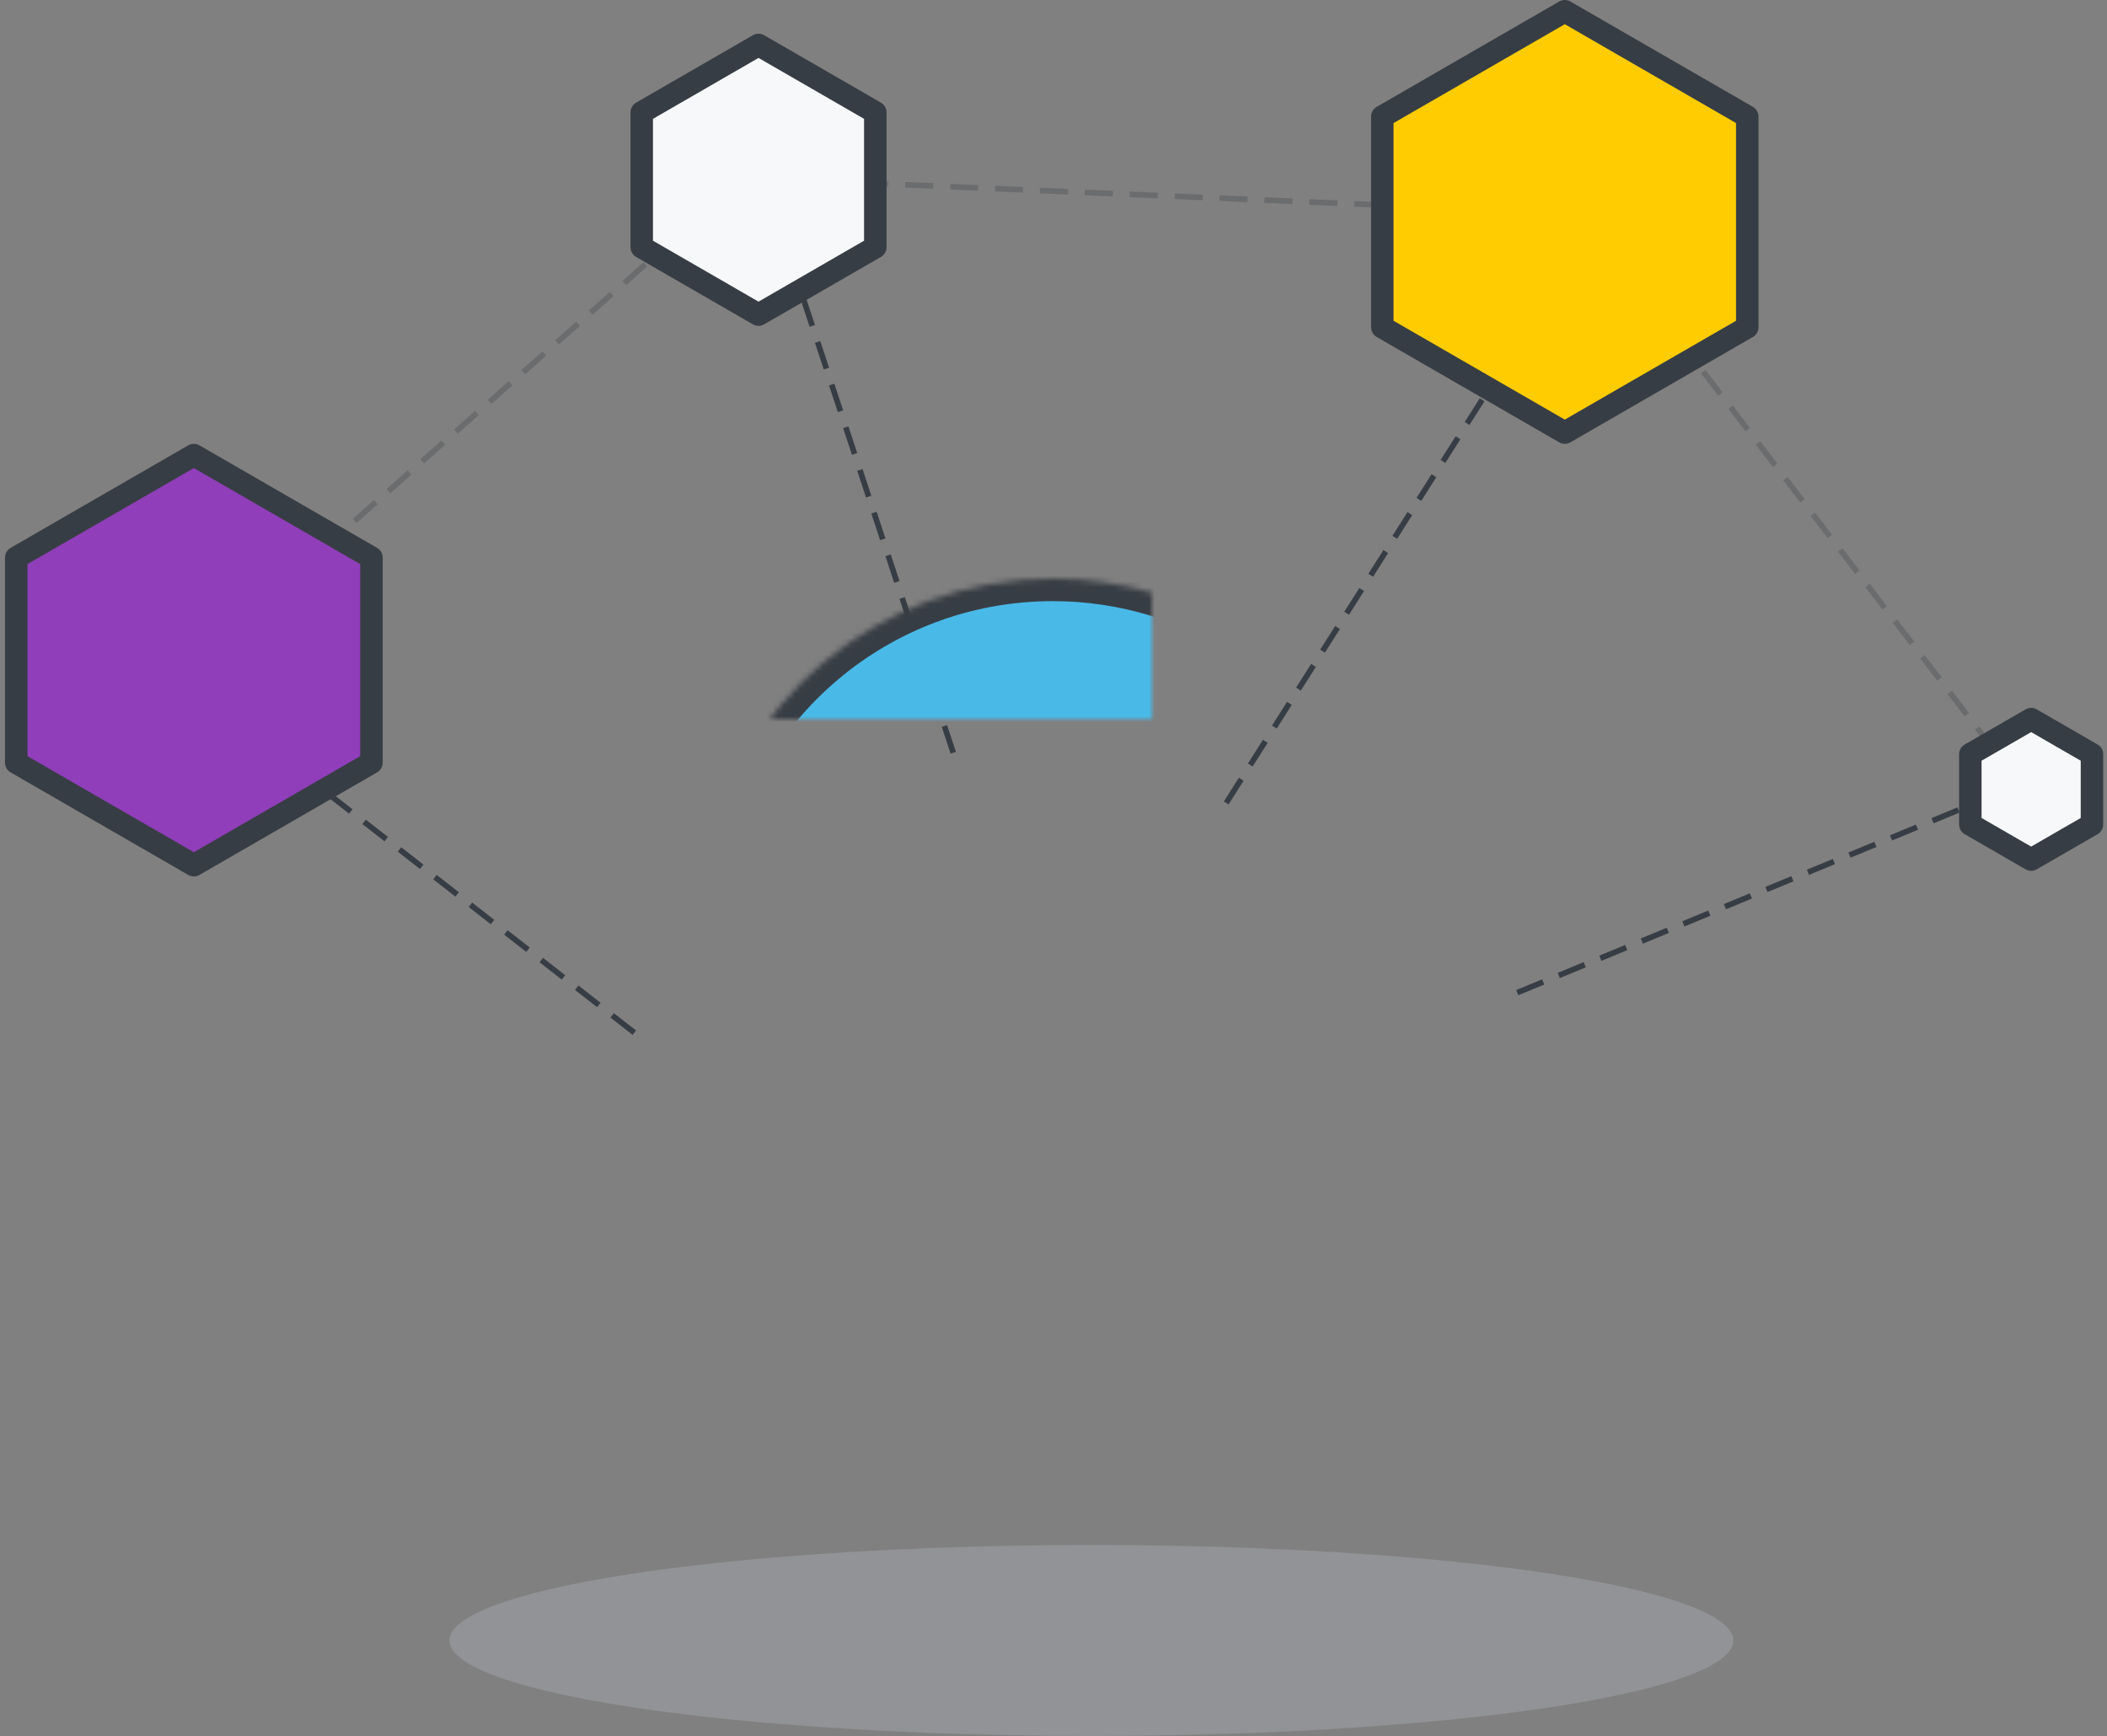 <?xml version="1.0" encoding="UTF-8" standalone="no"?>
<svg width="375px" height="309px" viewBox="0 0 375 309" version="1.1" xmlns="http://www.w3.org/2000/svg" xmlns:xlink="http://www.w3.org/1999/xlink">
    <rect x="0" y="0" width="375" height="309" fill="#808080" stroke="none"/>
    <!-- Generator: Sketch 3.7.1 (28215) - http://www.bohemiancoding.com/sketch -->
    <title>Group 18</title>
    <desc>Created with Sketch.</desc>
    <defs>
        <path d="M127.117,153.117 C107.563,154.079 92,170.24 92,190.036 C92,210.455 108.549,227 128.964,227 L254.505,227 C279.108,226.826 299,206.889 299,182.321 C299,157.646 278.934,137.643 254.182,137.643 C251.754,137.643 249.371,137.835 247.048,138.206 C237.162,116.273 215.057,101 189.374,101 C158.195,101 132.289,123.51 127.117,153.117 Z" id="path-1"></path>
        <mask id="mask-2" maskContentUnits="userSpaceOnUse" maskUnits="objectBoundingBox" x="0" y="0" width="207" height="126" fill="white">
            <use xlink:href="#path-1"></use>
        </mask>
    </defs>
    <g id="Page-1" stroke="none" stroke-width="1" fill="none" fill-rule="evenodd">
        <g id="Group-18" transform="translate(-2, 2)">
            <g id="Group-10">
                <path d="M114.5,181.5 L23.5,110.5" id="Line" stroke="#373D44" stroke-linecap="square" stroke-dasharray="4"></path>
                <path d="M171.5,131.5 L136.5,25.5" id="Line" stroke="#373D44" stroke-linecap="square" stroke-dasharray="4"></path>
                <path d="M220.5,140.5 L293.5,25.5" id="Line" stroke="#373D44" stroke-linecap="square" stroke-dasharray="4"></path>
                <path d="M272.5,174.5 L371.5,133.5" id="Line" stroke="#373D44" stroke-linecap="square" stroke-dasharray="4"></path>
                <path d="M361.5,137.5 L288.5,42.5" id="Line" stroke="#373D44" stroke-linecap="square" stroke-dasharray="4" opacity="0.3"></path>
                <path d="M271.5,35.5 L130.5,29.5" id="Line" stroke="#373D44" stroke-linecap="square" stroke-dasharray="4" opacity="0.3"></path>
                <path d="M134.5,29.5 L32.5,119.5" id="Line" stroke="#373D44" stroke-linecap="square" stroke-dasharray="4" opacity="0.3"></path>
                <ellipse id="Oval-51" fill="#B8C0C9" opacity="0.3" cx="196.25" cy="290" rx="114.25" ry="17"></ellipse>
                <polygon id="Polygon-1" stroke="#373D44" stroke-width="4" stroke-linejoin="round" fill="#F7F8F9" points="137 6 157.785 18 157.785 42 137 54 116.215 42 116.215 18"></polygon>
                <polygon id="Polygon-1" stroke="#373D44" stroke-width="4" stroke-linejoin="round" fill="#FFCC01" points="280.5 0 312.976 18.75 312.976 56.25 280.5 75 248.024 56.25 248.024 18.75"></polygon>
                <polygon id="Polygon-1" stroke="#373D44" stroke-width="4" stroke-linejoin="round" fill="#903EB9" points="36.5 79 68.11 97.25 68.11 133.75 36.5 152 4.89 133.75 4.89 97.25"></polygon>
                <polygon id="Polygon-1" stroke="#373D44" stroke-width="4" stroke-linejoin="round" fill="#F7F8F9" points="363.5 126 374.325 132.25 374.325 144.75 363.5 151 352.675 144.75 352.675 132.25"></polygon>
                <use id="Rectangle-227" stroke="#373D44" mask="url(#mask-2)" stroke-width="8" fill="#49B9E8" xlink:href="#path-1"></use>
            </g>
        </g>
    </g>
</svg>
